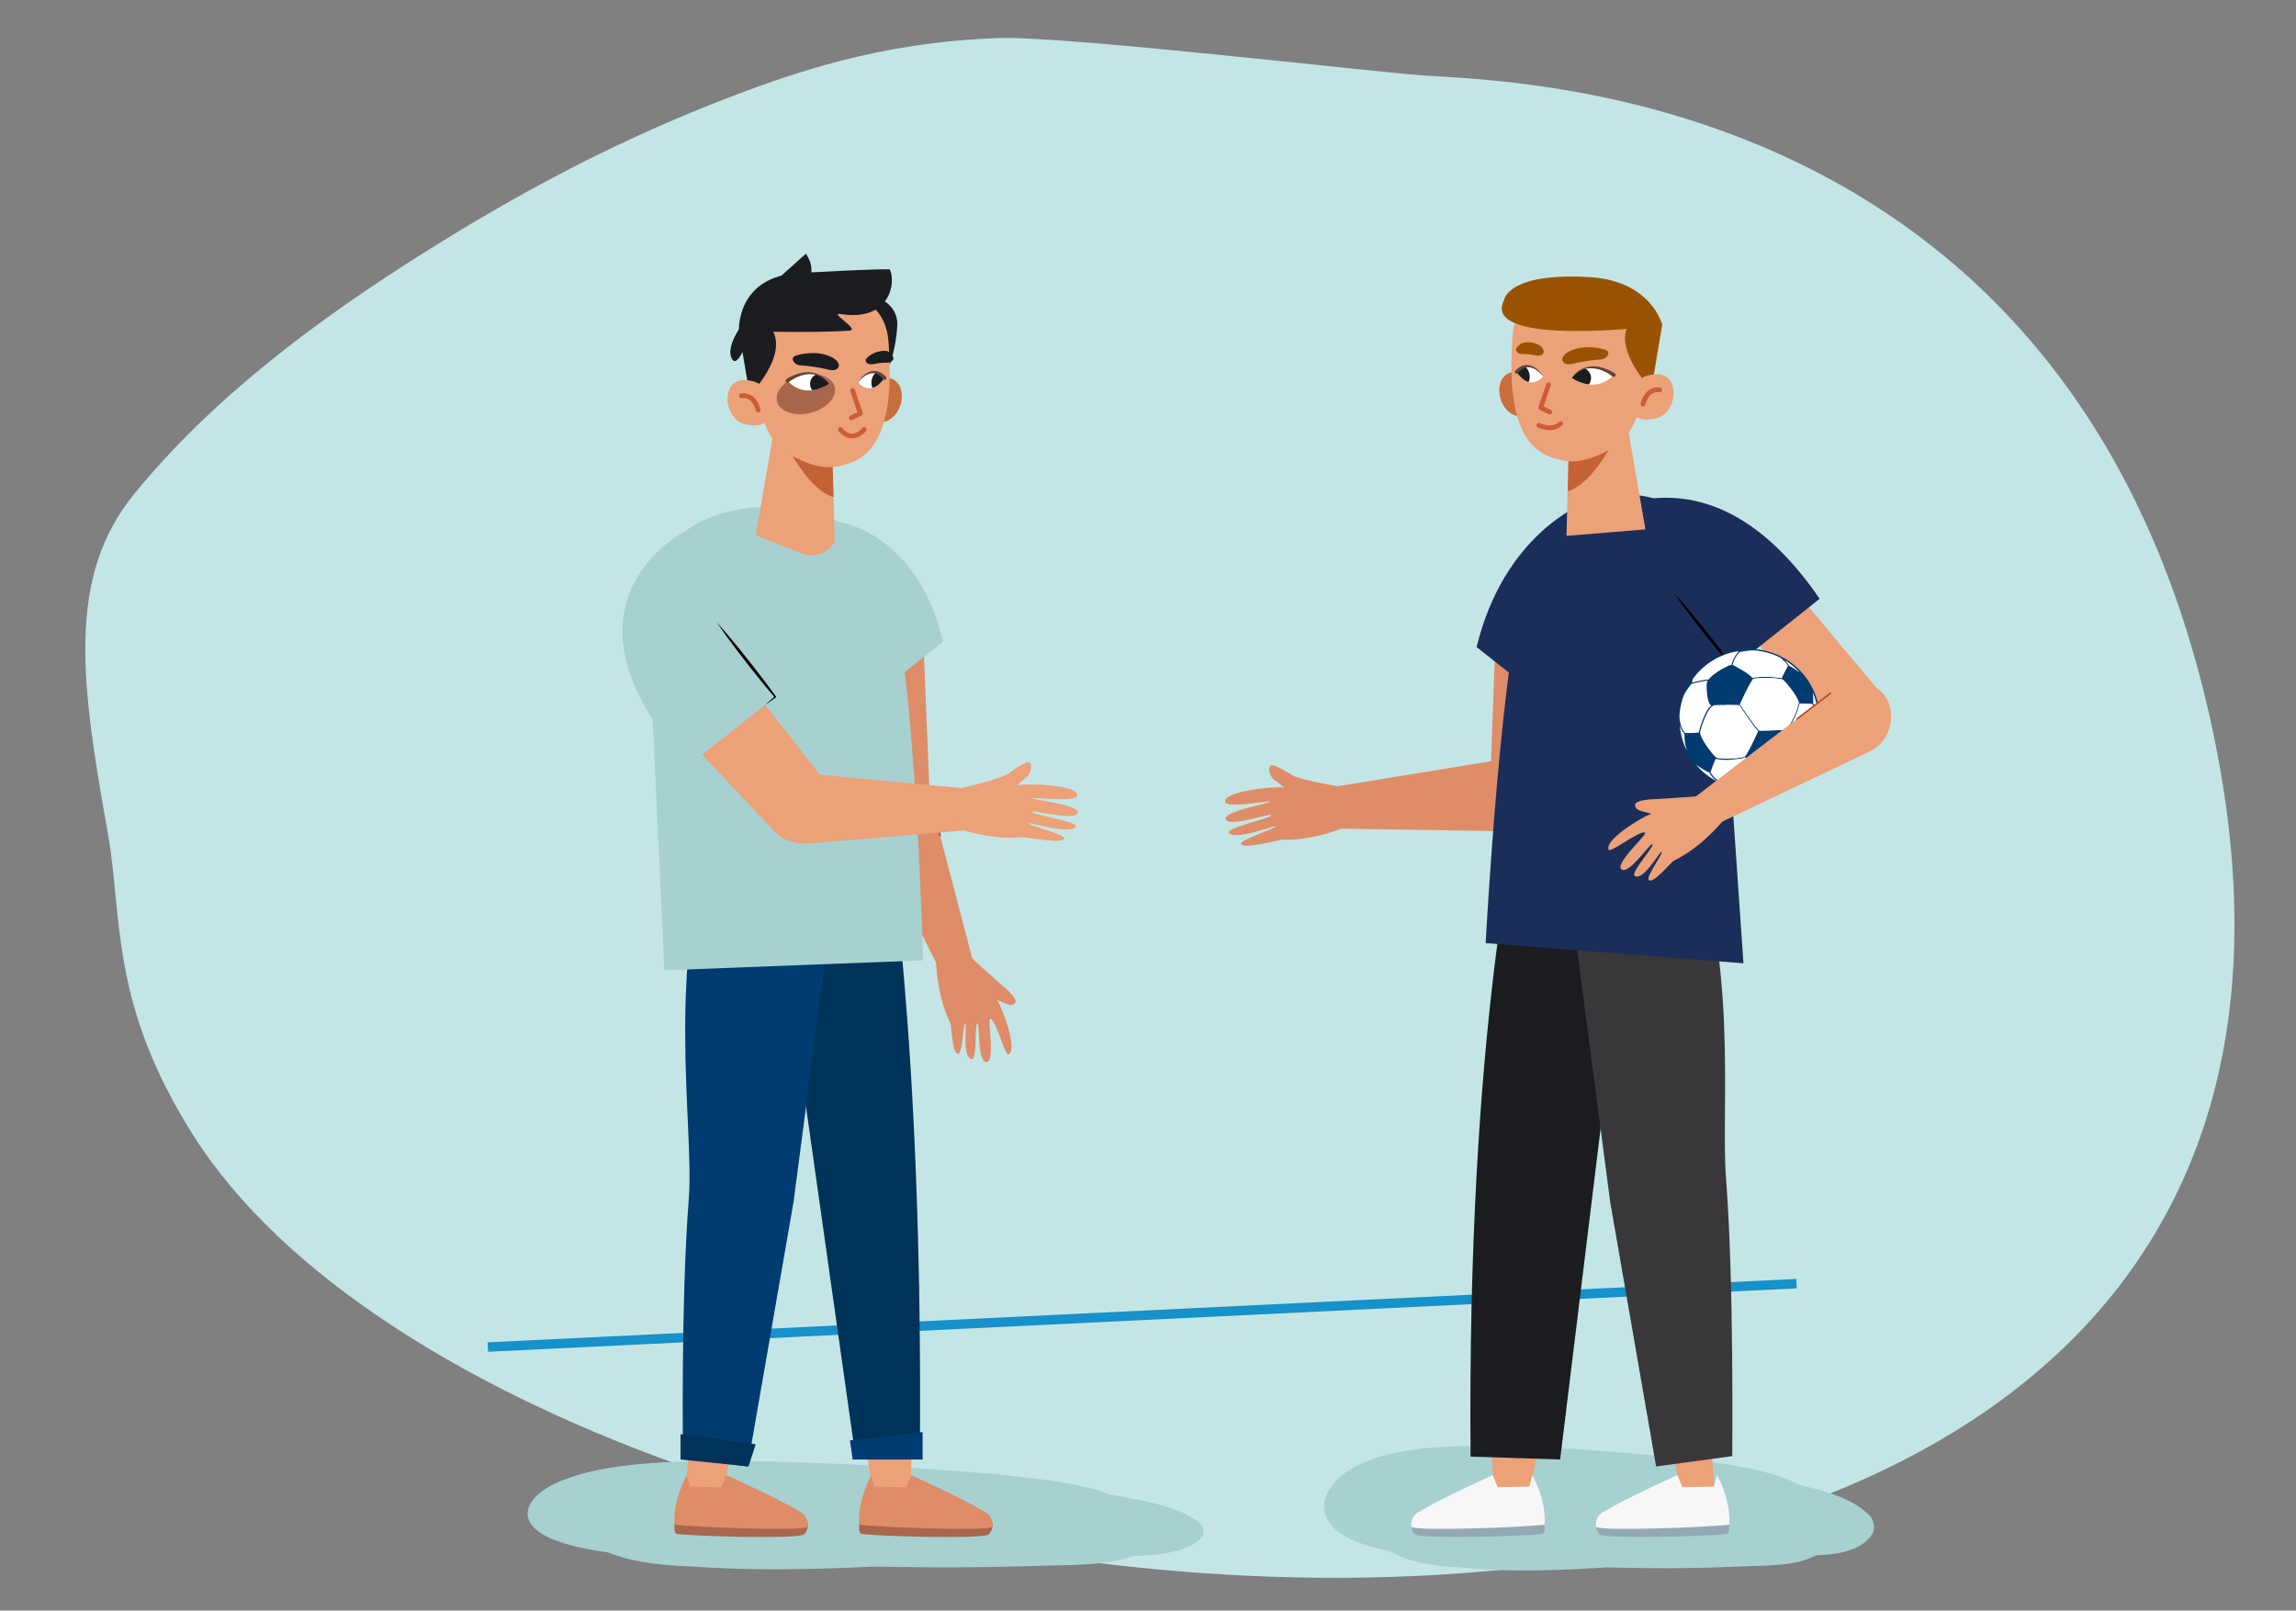 <svg id="Layer_1" data-name="Layer 1" xmlns="http://www.w3.org/2000/svg" viewBox="0 0 1456.08 1021.32"><rect x="0" y="0" width="1456.08" height="1021.32" fill="#808080" stroke="none"/><defs><style>.cls-1{fill:#fff}.cls-18{fill:none}.cls-4{fill:#a7d1d0}.cls-5{fill:#eca179}.cls-6{fill:#93aab5}.cls-7{fill:#f7f7f8}.cls-8{fill:#de8d68}.cls-9{fill:#1b1c20}.cls-11{fill:#1a2e59}.cls-12{fill:#c96e3d}.cls-13{fill:#c46234}.cls-14{fill:#995300}.cls-16{fill:#604538}.cls-18{stroke:#ca5e34;stroke-linecap:round;stroke-linejoin:round;stroke-width:3.02px}.cls-19{fill:#003b71}.cls-22{fill:#aa664b}.cls-23{fill:#003359}</style><clipPath id="clip-path"><path class="cls-1" d="M996.82 239.69s8.91-13.49 26.49-2c0 .04-9.54 12.58-26.49 2z"/></clipPath><clipPath id="clip-path-2"><path class="cls-1" d="M978.54 238.87s-7.56-12.34-16.66-3c0 .05 7.38 12.74 16.66 3z"/></clipPath><clipPath id="clip-path-3"><path class="cls-1" d="M525.93 243.41s-8.91-13.49-26.49-2c0 .04 9.56 12.59 26.49 2z"/></clipPath><clipPath id="clip-path-4"><path class="cls-1" d="M544.21 242.59s7.56-12.34 16.66-3c0 .05-7.38 12.75-16.66 3z"/></clipPath></defs><path d="M902.36 47.82C864 45 675.24 22.63 632.75 24.16c-74.43 2.67-130.22 21.59-182.54 42.37-65.76 26.13-124.38 57.94-179.35 92.47-71.06 44.52-136.08 93.5-185.64 154.08-43.52 53.2-33.64 121.15-16.84 215.24 9.5 53.2.9 107.53 54.22 191.67 225.29 355.51 1455.67 478.82 1276.75-274.12C1306.48 55 959.28 52 902.36 47.82z" fill="#c4e5e5"/><path stroke-miterlimit="10" stroke="#1691c9" stroke-width="6" fill="none" d="M309.39 854.21l829.91-40.2"/><path class="cls-4" d="M1188.51 968.16l-.65-3.5a13 13 0 0 0-4.69-5.82c-6.11-5.7-15.43-9.7-24.48-12.51-6.09-1.9-12.27-3.5-18.55-4.85-6.55-4.12-15.41-6.68-23.3-8.62-13.83-3.41-28.35-5.39-42.71-7.15-18.06-2.21-36.25-3.89-54.46-5.31-23.53-1.83-47.08-3.23-70.75-3.52-20.79-.25-42.31.1-62.49 4.07-11.41 2.24-22 5.87-31 11.44s-15.84 14.41-15.66 23.06c.33 16.52 22 24.42 41.59 28.08 12.33 7.41 28.64 9.64 44.53 10.37 31 3.22 62.35 2 93.39 0q19.1.54 38.23.53c16.1 0 32.15-.47 48.22-1.14 10.2-.43 20.38-.37 30.42-2a55.12 55.12 0 0 0 15.7-5c3.86-.23 7.72-.5 11.56-1 7.22-1 15-3.58 19.78-7.73 3-2.71 5.54-5.8 5.32-9.4z"/><path class="cls-5" d="M1028.69 765.72l37.71 182.37 21.19-1.33-15.65-186.43-43.25 5.39z"/><path class="cls-6" d="M1061.11 947.32s-31.58 6.18-46.12 15c-5.31 3.22-2.17 9.48-.45 10.74 4 2.9 66.21 1.33 80.33-.32 5-.59-1.12-20.34-7.28-26z"/><path class="cls-7" d="M1063.77 935.4s-32.77 14.79-47.35 23.6c-5.3 3.22-4.32 9.24-4.32 9.24 4 2.9 70.4.25 84.53-1.4 0 0 1.84-13.35-7.71-31.45l-2 7.32-20 .4z"/><path class="cls-5" d="M941.06 814.01l6.23 132.45 23.2.3 22.41-132.75h-51.84z"/><path class="cls-6" d="M944 947.32s-31.58 6.18-46.12 15c-5.3 3.22-2.17 9.48-.44 10.74 4 2.9 66.2 1.33 80.32-.32 5-.59-1.12-20.34-7.28-26z"/><path class="cls-7" d="M946.68 935.4s-32.81 14.79-47.36 23.6c-5.3 3.22-4.31 9.24-4.31 9.24 4 2.9 70.4.25 84.52-1.4 0 0 1.84-13.35-7.7-31.45l-2 7.32-20 .4z"/><path class="cls-8" d="M946.33 482.63l-98.8 16.1-7.7 26.56 107.8 1.71a26.63 26.63 0 0 0 21.9-11c4.6-6.22 6.78-14 4.1-21.28-4.35-11.72-16.48-17.12-27.3-12.09z"/><path class="cls-9" d="M963 519.91s-32.77 132.53-30.38 403.76l56.8 1.85L1039 519.91z"/><path d="M1069 519.91c34.46 88.66 22 181.48 25.63 227.67 5.11 64.81 3.91 175.8 3.91 175.8l-48.27 6.55-29.12-167.73-31.77-242.29z" fill="#39373a"/><path class="cls-8" d="M995.06 416l-3.91 71.76c-.92 13.4-12.72 24.51-25.82 24.31-12-.19-20.73-9.84-20-22.1l2.89-80.15z"/><path class="cls-11" d="M1004.13 319.35c.88-.29-50.15 18.4-67.69 91l64.24 50.65 8-76.23z"/><path class="cls-11" d="M1069.24 329.1c6.12 7.54 20.3 30.17 19.83 40.35l16.59 241.41-163.48-12.79s10.15-192.63 28-238.61c20.82-53.8 79.19-54.82 99.06-30.36z"/><path class="cls-8" d="M777 508.47c-1.66-6.38 29.53-10 37.47-9.13l-6.88-5.19c-1.58-1.49-3.77-6-2.15-8.44s14.14 6 14.14 6c7.05 3.41 30.11 7.09 30.11 7.09l3.75 25.56c-14.68 6-28.76 8.54-40.14 8.15-1.8-.06-24.69 6.24-26.21 2.69-1.17-2.71 24.1-10.59 21.87-11.28-1.24-.38-26.1 9.3-29.65 4.17-2.19-3.17 27.91-9.38 26.87-11.24-.68-1.22-25.3 7.45-28.52 3.1-4-5.41 29.69-10.8 27.83-11.67-1.42-.7-27.35 4.64-28.49.19z"/><path class="cls-5" d="M1134.13 369.45l61.15 73c7.49 11.26 3.66 25.27-8.37 30.66-11 4.92-25 .81-31.93-9.42l-58.15-81.05z"/><path class="cls-11" d="M994.2 339.21s81.34-74.11 159.79 40.5l-54.85 43.54-43.07-61.49z"/><path d="M1105.66 418.08c-2.05 1.89-4.16 3.69-6.24 5.53a.44.44 0 0 1-.61 0c-3.28-3.79-6.52-7.62-9.68-11.5-1.6-1.92-3.17-3.87-4.74-5.83s-3.13-3.9-4.67-5.88c-3.11-3.92-6.16-7.9-9.17-11.9s-6-8.06-8.81-12.19q5.07 5.56 9.91 11.32c3.22 3.83 6.42 7.69 9.54 11.6q2.37 2.91 4.68 5.87c1.56 2 3.11 3.93 4.63 5.92 3.07 4 6.06 8 9 12l-.65-.08c2.27-1.65 4.5-3.3 6.81-4.86z"/><path class="cls-12" d="M978.84 254.43c-1.57 8.17-5.43 11.36-16.16 9.47-8.19-1.44-13.12-11.24-11.55-19.41s8.18-10.25 16.7-7.79c5.92 1.71 12.59 9.57 11.01 17.73z"/><path class="cls-5" d="M1030.77 262.14l12.73 73.56-50.07 4.1 1.82-72.73 35.52-4.93z"/><path class="cls-13" d="M994.2 311.49c16-4.56 29.57-32.83 29.57-32.83l-28.56-6.21z"/><path class="cls-5" d="M1020.15 182.63a64.52 64.52 0 0 0-29.27-1.06c-13 2.68-29.72 8.05-31.56 31.19-3.06 38.55 2 67.4 21.8 76.09 15.17 6.67 26.14 4.07 43.41-5.77 6.43-3.66 12.56-14.31 14.23-21.69l7.23-20.63s19.75-46.19-25.84-58.13z"/><path class="cls-14" d="M979 222.67s.5 3.73-5.44 2.69a37.69 37.69 0 0 0-8.45-.85 4 4 0 0 1-3.56-1.95c-.44-.91.27-2.13.8-2.66 1.49-1.5 3.6-3.58 9.1-2.67 7 1.16 7.55 5.44 7.55 5.44zM990.73 227.74s-.25 4.81 7.52 2.74a106.47 106.47 0 0 1 17-2.52 5.44 5.44 0 0 0 4.51-2.94 2.2 2.2 0 0 0-1.23-3c-2.52-1.12-11.24-2.88-18.43-1-9.27 2.39-9.37 6.72-9.37 6.72z"/><path class="cls-1" d="M996.82 239.69s8.91-13.49 26.49-2c0 .04-9.54 12.58-26.49 2z"/><g clip-path="url(#clip-path)"><path class="cls-9" d="M996.22 238.54a6.45 6.45 0 1 0 7.48-5.21 6.44 6.44 0 0 0-7.48 5.21z"/></g><path class="cls-16" d="M1022.58 238.72a24.42 24.42 0 0 0-6.15-3.57 19.62 19.62 0 0 0-7-1.6 15.28 15.28 0 0 0-7 1.52 14.63 14.63 0 0 0-5.65 4.62 14.9 14.9 0 0 1 5.36-5.16 16.33 16.33 0 0 1 7.27-2.21 21.27 21.27 0 0 1 7.6 1.1 26.47 26.47 0 0 1 7 3.33 1.22 1.22 0 0 1 .33 1.7 1.23 1.23 0 0 1-1.7.33z"/><path class="cls-1" d="M978.54 238.87s-7.56-12.34-16.66-3c0 .05 7.38 12.74 16.66 3z"/><g clip-path="url(#clip-path-2)"><path class="cls-9" d="M969.91 237c.78 3.39-.47 6.56-2.78 7.1s-4.83-1.78-5.61-5.16.47-6.56 2.78-7.1 4.83 1.75 5.61 5.16z"/></g><path class="cls-16" d="M960.91 235.17a11.13 11.13 0 0 1 4.58-3.22 8.72 8.72 0 0 1 2.77-.53 6.11 6.11 0 0 1 .73 0c.27 0 .46.09.69.13a7.58 7.58 0 0 1 1.32.36 12 12 0 0 1 4.45 2.82 16.19 16.19 0 0 1 3.09 4.11 16.15 16.15 0 0 0-3.49-3.65 11.16 11.16 0 0 0-4.39-2.11 6.71 6.71 0 0 0-1.18-.17 3.81 3.81 0 0 0-1.12 0 6.9 6.9 0 0 0-2.16.69 9.06 9.06 0 0 0-3.36 3 1.23 1.23 0 0 1-2-1.39z"/><path class="cls-18" d="M982.84 261.28l-5.74-2.81 4.96-14.54M989.74 268.64c-5.36 5.21-13.8 1.07-13.8 1.07"/><path class="cls-14" d="M1046.84 195.41s-36.84 8.92.4 51.73l6.9-41.19z"/><path class="cls-5" d="M1033.38 256.09c1.6 8.16 5.47 11.34 16.2 9.41 8.18-1.47 13.07-11.29 11.47-19.45s-8.21-10.23-16.72-7.74c-5.92 1.74-12.56 9.62-10.95 17.78z"/><path class="cls-18" d="M1052.53 247.25s-7.65-1.88-10.58 9"/><path class="cls-14" d="M1054.14 206c-1.45 1-115.42 14.6-100.37-15.49 0 0 1.61-17.72 53.73-14.82 39.91 2.17 46.64 30.31 46.64 30.31z"/><g id="Mqvwdc.tif"><path class="cls-19" d="M1154 456.36V458.75a44.54 44.54 0 0 1-7.19 22.09 45 45 0 0 1-11.15 11.78 44.8 44.8 0 0 1-24.2 8.57 2 2 0 0 0-.24 0h-4.21c-.56 0-1.13-.07-1.69-.12a38 38 0 0 1-4-.52 43.79 43.79 0 0 1-7.37-2 44.35 44.35 0 0 1-10.53-5.49 45.09 45.09 0 0 1-8.16-7.39 44.87 44.87 0 0 1-10-20.26 45 45 0 0 1-.72-4.91c-.12-1.33-.21-2.67-.2-4s.1-2.78.18-4.17a22.9 22.9 0 0 1 .24-2.34c.25-1.39.52-2.79.84-4.17a43.37 43.37 0 0 1 3.17-8.91 45 45 0 0 1 44-25.27 43.24 43.24 0 0 1 4.82.64 44.82 44.82 0 0 1 35.69 35.44 45.6 45.6 0 0 1 .67 4.81c.11 1.17.13 2.34.13 3.52-.08.11-.08.21-.08.31zm-54.68 42.89l.17.05c.87.17 1.73.36 2.6.5a20.27 20.27 0 0 0 2.33.27 29.2 29.2 0 0 0 6.79-.54 23.07 23.07 0 0 0 3.56-.95 1.88 1.88 0 0 0 1-.72 23.85 23.85 0 0 0 2.49-4.54 14.73 14.73 0 0 0 1-3.23 2 2 0 0 0 .07-.78l-.41-.1a1.31 1.31 0 0 1-.33-.12 87.94 87.94 0 0 1-7.58-4.71 25.78 25.78 0 0 1-3.11-2.5 6.79 6.79 0 0 1-1-1.24 1.71 1.71 0 0 1-.28-.76.52.52 0 0 1 .11-.4c.29-.4.6-.79.85-1.21.61-1 1.21-2 1.77-3.11 2-3.77 3.78-7.63 5.52-11.52v-.16a22.67 22.67 0 0 1-1.94-2.22c-1.7-2.16-3.28-4.4-4.84-6.65s-3.28-4.78-4.91-7.17a.51.51 0 0 0-.46-.26c-1.79 0-3.57-.09-5.35-.1h-6.94a30.69 30.69 0 0 0-3.33.16c-.21 0-.41.07-.62.1v.26a3.15 3.15 0 0 0-1.39.89 9.43 9.43 0 0 0-.82 1 21 21 0 0 0-2.15 3.63 59.16 59.16 0 0 0-3.23 8.32 25.6 25.6 0 0 0-.79 3 1.19 1.19 0 0 0 0 .62c.12.38.22.76.36 1.14a23.67 23.67 0 0 0 1.91 3.92 57.87 57.87 0 0 0 6.09 8.43c.57.66 1.19 1.27 1.79 1.91a.71.71 0 0 0 .4.21 20.3 20.3 0 0 0 3.47.42 54.33 54.33 0 0 0 6.12-.06c1.6-.09 3.21-.24 4.8-.48a18.22 18.22 0 0 0 3.2-.68h.1l.21.65c-.3.09-.57.18-.85.25a30.78 30.78 0 0 1-3.58.62c-1.7.21-3.4.34-5.11.41a45.48 45.48 0 0 1-5.6-.05c-.83-.07-1.66-.19-2.49-.31-.3 0-.59-.12-.88-.18l-.08.16a81.13 81.13 0 0 0-3.16 8.09.42.42 0 0 0 0 .36c.25.41.47.83.74 1.21a16.28 16.28 0 0 0 4.54 4.29 26.28 26.28 0 0 0 7.17 3.22c.65.19 1.3.35 2 .53zm12.32-68.8a.72.72 0 0 0 0 .15.67.67 0 0 1-.18.57 6.83 6.83 0 0 0-.63.89c-.6 1-1.2 2-1.75 3-2 3.71-3.75 7.52-5.48 11.36 0 .08-.07.16-.1.25l.77 1.13c2.29 3.37 4.57 6.74 7 10 1.07 1.47 2.14 2.93 3.34 4.3.3.34.64.64 1 1 .06.06.09.14.16.23h.26c1.33 0 2.66 0 4-.06q4.21-.12 8.43-.28a16.55 16.55 0 0 0 3.84-.48.67.67 0 0 0 .18-.11c.24-.24.49-.47.72-.71a21.33 21.33 0 0 0 2.76-3.7 39.82 39.82 0 0 0 3.05-6.39 40.66 40.66 0 0 0 1.66-5.48 2.25 2.25 0 0 0-.09-1.36 22.44 22.44 0 0 0-2-3.95 60.22 60.22 0 0 0-7.75-9.76.78.78 0 0 0-.32-.18 27.06 27.06 0 0 0-3.47-.6c-1.91-.22-3.83-.33-5.75-.37a62.37 62.37 0 0 0-7.61.26c-.68.09-1.38.2-2.05.29zm34.52 47.73a6.14 6.14 0 0 0 1.26-1.23 20.1 20.1 0 0 0 2.79-4.86 39 39 0 0 0 2-6.78 39.61 39.61 0 0 0 .64-4.07 20 20 0 0 0 .16-2 19.46 19.46 0 0 0-.21-3.05 26.73 26.73 0 0 0-1.69-6.26 16.7 16.7 0 0 0-1.59-3.16.79.79 0 0 1-.08-.22c-.49-.05-1-.11-1.5-.15-1.32-.09-2.63-.19-4-.25h-2.43l-.25.05c0 .19-.08.35-.12.5a43.4 43.4 0 0 1-4 10.45 23.78 23.78 0 0 1-3.5 5l-.68.7a4.59 4.59 0 0 1 1 1.59c.09.21.17.43.25.64a27.68 27.68 0 0 1 1.19 5.76c.11.95.19 1.91.25 2.86a32.34 32.34 0 0 1 .06 3.41 5.37 5.37 0 0 1-.15 1.33l-.09.33.08.05c.72.09 1.43.21 2.14.28a19.62 19.62 0 0 0 4.84-.3 28.66 28.66 0 0 0 3.31-.71.18.18 0 0 1 .31.09zm-60.86-30.81a3 3 0 0 1-1.08-1.27c-.11-.21-.2-.42-.29-.64a14.65 14.65 0 0 1-.65-2.14 32.14 32.14 0 0 1-.67-4.56 37.49 37.49 0 0 1-.11-5 4.46 4.46 0 0 1 .53-1.93l.14-.28c-.39.05-.74.09-1.09.15l-3.84.69c-1.58.31-3.16.64-4.71 1.1-.79.23-.55.06-1.11.71a32.91 32.91 0 0 0-4.33 6.51 6.55 6.55 0 0 0-.35.77 42.39 42.39 0 0 0-1.9 7.09 43.34 43.34 0 0 0-.58 4.68 15.6 15.6 0 0 0 0 2.05 19.64 19.64 0 0 0 1 5 13.43 13.43 0 0 0 1.62 3.45c.21.29.46.56.7.83a.63.63 0 0 0 .51.21 62.14 62.14 0 0 0 7-.13c.47 0 .92-.11 1.38-.17a1.91 1.91 0 0 1 .06-.21c.1-.47.19-.94.32-1.41a61.24 61.24 0 0 1 3.11-8.73 28.44 28.44 0 0 1 2.49-4.61 8.89 8.89 0 0 1 1.6-1.86zm44.56-17.37c.25-.5.5-1 .75-1.45 1.05-2 2.11-4.09 3.18-6.13a.37.37 0 0 0 0-.48 34.88 34.88 0 0 0-4-4.28 4.21 4.21 0 0 0-.85-.6 39.07 39.07 0 0 0-3.91-1.74 44 44 0 0 0-6.93-2 41.51 41.51 0 0 0-4.84-.71 21.37 21.37 0 0 0-2.26-.11c-1 0-2.05.15-3.07.26a24.58 24.58 0 0 0-3.31.55c-1.31.33-1.27.18-2.29 1.39a17 17 0 0 0-3.29 6.47c-.06.23-.09.46-.14.7a1 1 0 0 0 .26.06 1.39 1.39 0 0 1 .65.21q2.61 1.33 5.14 2.83a43 43 0 0 1 4.47 3 10 10 0 0 1 1.8 1.7.32.32 0 0 0 .37.14c.52-.1 1-.19 1.56-.25a52.73 52.73 0 0 1 6-.33 59.44 59.44 0 0 1 6 .21c1.14.1 2.27.24 3.4.38.37.02.82.12 1.31.18zm-9.86 59.46a21.87 21.87 0 0 1-4 9.19l.3.12a10.22 10.22 0 0 0 2.63.46 1.26 1.26 0 0 0 .27 0 44.17 44.17 0 0 0 26.2-18 .83.83 0 0 0 .14-.3c.1-.4.19-.81.25-1.22a1.89 1.89 0 0 0 0-.82h-.25a35.5 35.5 0 0 1-4.45.81 18.17 18.17 0 0 1-5.36-.16l-.52-.08c-.31.43-.58.84-.89 1.23a16.65 16.65 0 0 1-2.67 2.57 53.09 53.09 0 0 1-10.26 6.16 1.07 1.07 0 0 1-.47.09c-.28.01-.58-.03-.92-.05zm-46.84-56.6l1.06-.28c2-.5 3.92-.89 5.9-1.24 1.07-.19 2.14-.35 3.22-.5a.63.63 0 0 0 .54-.29.47.47 0 0 1 .06-.09 19.26 19.26 0 0 1 3.14-2.91 54.36 54.36 0 0 1 9.33-5.59 1.84 1.84 0 0 1 1-.21h.66a17.71 17.71 0 0 1 4.42-8.41 1.65 1.65 0 0 0-1.13-.25c-.84.17-1.68.33-2.51.53a42.4 42.4 0 0 0-9.88 3.67 43.86 43.86 0 0 0-15.37 13.17 1.14 1.14 0 0 0-.19.36c-.09.46-.17.91-.23 1.37a3.79 3.79 0 0 0 .01.67zm2.57 52.09a44.69 44.69 0 0 0 6.15 5.92c2 1.57 6.53 4.47 7.22 4.57l-.24-.19c-.45-.36-.92-.71-1.35-1.1a13.5 13.5 0 0 1-3.37-4.25.37.37 0 0 0-.19-.18 14.79 14.79 0 0 1-2.73-1.29c-1.8-1-3.52-2.18-5.21-3.36zM1065.34 460a42.19 42.19 0 0 0 4.24 15.56.93.93 0 0 0 0-.29 30.9 30.9 0 0 1-1.27-7.93v-1.83c0-.11 0-.22-.1-.31a4.24 4.24 0 0 1-1-1.12 14.19 14.19 0 0 1-1.55-3.21c-.13-.25-.22-.54-.32-.87zm87.61-6.73a42 42 0 0 0-3.35-14.1.26.26 0 0 0 0 .15 18.74 18.74 0 0 1 .35 3.34v3.24a.45.45 0 0 0 .07.28c.22.33.44.65.63 1a26.13 26.13 0 0 1 2.23 5.71c0 .16.04.29.12.42zm-21-34.51v.08l.3.32a25 25 0 0 1 2.53 3 .38.38 0 0 0 .18.15 15.5 15.5 0 0 1 2.3 1.25c1.31.83 2.55 1.75 3.78 2.7l.2.14a42.08 42.08 0 0 0-9.24-7.6z"/><path class="cls-1" d="M1099.31 499.25v-.17c-.66-.18-1.31-.34-2-.53a26.28 26.28 0 0 1-7.17-3.22 16.28 16.28 0 0 1-4.54-4.29c-.27-.38-.49-.8-.74-1.21a.42.42 0 0 1 0-.36 81.13 81.13 0 0 1 3.16-8.09l.08-.16c.29.06.58.14.88.18.83.12 1.66.24 2.49.31a45.48 45.48 0 0 0 5.6.05c1.71-.07 3.41-.2 5.11-.41a30.78 30.78 0 0 0 3.58-.62c.28-.07.55-.16.85-.25l-.21-.65h-.1a18.22 18.22 0 0 1-3.2.68c-1.59.24-3.2.39-4.8.48a54.33 54.33 0 0 1-6.12.06 20.3 20.3 0 0 1-3.47-.42.71.71 0 0 1-.4-.21c-.6-.64-1.22-1.25-1.79-1.91a57.87 57.87 0 0 1-6.09-8.43 23.67 23.67 0 0 1-1.91-3.92c-.14-.38-.24-.76-.36-1.14a1.19 1.19 0 0 1 0-.62 25.6 25.6 0 0 1 .79-3 59.16 59.16 0 0 1 3.23-8.32 21 21 0 0 1 2.15-3.63 9.43 9.43 0 0 1 .82-1 3.15 3.15 0 0 1 1.39-.89v-.26c.21 0 .41-.08.62-.1a30.69 30.69 0 0 1 3.33-.16h6.94c1.78 0 3.56.07 5.35.1a.51.51 0 0 1 .46.26c1.63 2.39 3.26 4.79 4.91 7.17s3.14 4.49 4.84 6.65a22.67 22.67 0 0 0 1.94 2.22v.16c-1.74 3.89-3.53 7.75-5.52 11.52-.56 1.06-1.16 2.08-1.77 3.11-.25.42-.56.81-.85 1.21a.52.52 0 0 0-.11.4 1.71 1.71 0 0 0 .28.76 6.79 6.79 0 0 0 1 1.24 25.78 25.78 0 0 0 3.11 2.5 87.94 87.94 0 0 0 7.58 4.71 1.31 1.31 0 0 0 .33.12l.41.1a2 2 0 0 1-.07.78 14.73 14.73 0 0 1-1 3.23 23.85 23.85 0 0 1-2.49 4.54 1.88 1.88 0 0 1-1 .72 23.07 23.07 0 0 1-3.56.95 29.2 29.2 0 0 1-6.79.54 20.27 20.27 0 0 1-2.33-.27c-.87-.14-1.73-.33-2.6-.5zM1111.63 430.45c.67-.09 1.32-.2 2-.27a62.37 62.37 0 0 1 7.61-.26c1.92 0 3.84.15 5.75.37a27.06 27.06 0 0 1 3.47.6.78.78 0 0 1 .32.18 60.22 60.22 0 0 1 7.75 9.76 22.44 22.44 0 0 1 2 3.95 2.25 2.25 0 0 1 .09 1.36 40.66 40.66 0 0 1-1.66 5.48 39.82 39.82 0 0 1-3.05 6.39 21.33 21.33 0 0 1-2.76 3.7c-.23.24-.48.47-.72.71a.67.67 0 0 1-.18.11 16.55 16.55 0 0 1-3.84.48q-4.21.17-8.43.28c-1.33 0-2.66 0-4 .06h-.26c-.07-.09-.1-.17-.16-.23-.32-.32-.66-.62-1-1-1.2-1.37-2.27-2.83-3.34-4.3-2.39-3.29-4.67-6.66-7-10l-.77-1.13c0-.09.07-.17.1-.25 1.73-3.84 3.49-7.65 5.48-11.36.55-1 1.15-2 1.75-3a6.83 6.83 0 0 1 .63-.89.67.67 0 0 0 .18-.57.72.72 0 0 1 .04-.17z"/><path class="cls-1" d="M1146.15 478.18a.18.18 0 0 0-.25-.1 28.66 28.66 0 0 1-3.31.71 19.62 19.62 0 0 1-4.84.3c-.71-.07-1.42-.19-2.14-.28l-.08-.05.09-.33a5.37 5.37 0 0 0 .15-1.33 32.34 32.34 0 0 0-.06-3.41c-.06-.95-.14-1.91-.25-2.86a27.68 27.68 0 0 0-1.19-5.76c-.08-.21-.16-.43-.25-.64a4.59 4.59 0 0 0-1-1.59l.68-.7a23.78 23.78 0 0 0 3.5-5 43.4 43.4 0 0 0 4-10.45c0-.15.07-.31.12-.5l.25-.05c.81 0 1.62-.06 2.43 0 1.32.06 2.63.16 4 .25.51 0 1 .1 1.5.15a.79.79 0 0 0 .08.22 16.7 16.7 0 0 1 1.59 3.16 26.73 26.73 0 0 1 1.69 6.26 19.46 19.46 0 0 1 .21 3.05 20 20 0 0 1-.16 2 39.61 39.61 0 0 1-.64 4.07 39 39 0 0 1-2 6.78 20.1 20.1 0 0 1-2.79 4.86 6.14 6.14 0 0 1-1.33 1.24zM1085.29 447.37l-.36.3a8.89 8.89 0 0 0-1.6 1.86 28.44 28.44 0 0 0-2.49 4.61 61.24 61.24 0 0 0-3.11 8.73c-.13.47-.22.94-.32 1.41a1.91 1.91 0 0 0-.06.21c-.46.06-.91.13-1.38.17a62.14 62.14 0 0 1-7 .13.63.63 0 0 1-.51-.21c-.24-.27-.49-.54-.7-.83a13.43 13.43 0 0 1-1.62-3.45 19.64 19.64 0 0 1-1-5 15.6 15.6 0 0 1 0-2.05 43.34 43.34 0 0 1 .58-4.68 42.39 42.39 0 0 1 1.9-7.09 6.55 6.55 0 0 1 .35-.77 32.91 32.91 0 0 1 4.33-6.51c.56-.65.32-.48 1.11-.71 1.55-.46 3.13-.79 4.71-1.1l3.84-.69c.35-.06.7-.1 1.09-.15l-.14.28a4.46 4.46 0 0 0-.53 1.93 37.49 37.49 0 0 0 .11 5 32.14 32.14 0 0 0 .67 4.56 14.65 14.65 0 0 0 .65 2.14c.09.22.18.43.29.64a3 3 0 0 0 1.19 1.27zM1129.86 430c-.49-.08-.94-.18-1.4-.23-1.13-.14-2.26-.28-3.4-.38a59.44 59.44 0 0 0-6-.21 52.73 52.73 0 0 0-6 .33c-.52.06-1 .15-1.56.25a.32.32 0 0 1-.37-.14 10 10 0 0 0-1.8-1.7 43 43 0 0 0-4.47-3q-2.53-1.5-5.14-2.83a1.39 1.39 0 0 0-.65-.21 1 1 0 0 1-.26-.06c0-.24.08-.47.14-.7a17 17 0 0 1 3.29-6.47c1-1.21 1-1.06 2.29-1.39a24.58 24.58 0 0 1 3.31-.55c1-.11 2.05-.22 3.07-.26a21.37 21.37 0 0 1 2.26.11 41.51 41.51 0 0 1 4.84.71 44 44 0 0 1 6.93 2 39.07 39.07 0 0 1 3.91 1.74 4.21 4.21 0 0 1 .85.6 34.88 34.88 0 0 1 4 4.28.37.37 0 0 1 0 .48c-1.07 2-2.13 4.09-3.18 6.13-.16.55-.41 1.02-.66 1.5zM1120 489.46c.31 0 .61.06.92.06a1.07 1.07 0 0 0 .47-.09 53.09 53.09 0 0 0 10.26-6.16 16.65 16.65 0 0 0 2.67-2.57c.31-.39.58-.8.89-1.23l.52.08a18.17 18.17 0 0 0 5.36.16 35.5 35.5 0 0 0 4.45-.81h.25a1.89 1.89 0 0 1 0 .82c-.06.41-.15.82-.25 1.22a.83.83 0 0 1-.14.3 43.24 43.24 0 0 1-5 6 43.8 43.8 0 0 1-21.24 12 1.26 1.26 0 0 1-.27 0 10.22 10.22 0 0 1-2.63-.46l-.3-.12a21.87 21.87 0 0 0 4.04-9.2z"/><path class="cls-1" d="M1073.19 432.86a3.79 3.79 0 0 1 0-.67c.06-.46.14-.91.23-1.37a1.14 1.14 0 0 1 .19-.36 43.86 43.86 0 0 1 15.39-13.17 42.4 42.4 0 0 1 9.88-3.67c.83-.2 1.67-.36 2.51-.53a1.65 1.65 0 0 1 1.13.25 17.71 17.71 0 0 0-4.42 8.41h-.66a1.84 1.84 0 0 0-1 .21 54.36 54.36 0 0 0-9.33 5.59 19.26 19.26 0 0 0-3.14 2.91.47.47 0 0 0-.06.09.63.63 0 0 1-.54.29c-1.08.15-2.15.31-3.22.5-2 .35-4 .74-5.9 1.24zM1075.76 485l.24.16c1.69 1.18 3.41 2.34 5.21 3.36a14.79 14.79 0 0 0 2.73 1.29.37.37 0 0 1 .19.18 13.5 13.5 0 0 0 3.37 4.25c.43.39.9.74 1.35 1.1l.24.19c-.69-.1-5.25-3-7.22-4.57a44.69 44.69 0 0 1-6.15-5.92zM1065.34 460c.1.29.19.58.3.87a14.19 14.19 0 0 0 1.55 3.21 4.24 4.24 0 0 0 1 1.12c.13.09.11.2.1.31v1.83a30.9 30.9 0 0 0 1.27 7.93.93.93 0 0 1 0 .29 42.19 42.19 0 0 1-4.22-15.56zM1153 453.31c0-.13-.07-.26-.1-.39a26.13 26.13 0 0 0-2.23-5.71c-.19-.34-.41-.66-.63-1a.45.45 0 0 1-.07-.28v-3.24a18.74 18.74 0 0 0-.35-3.34.26.26 0 0 1 0-.15 42 42 0 0 1 3.38 14.11zM1132 418.8a42.08 42.08 0 0 1 9.31 7.65l-.2-.14c-1.23-.95-2.47-1.87-3.78-2.7a15.5 15.5 0 0 0-2.3-1.25.38.38 0 0 1-.18-.15 25 25 0 0 0-2.53-3l-.3-.32s-.02-.04-.02-.09z"/></g><path class="cls-5" d="M1020.24 538.89c-3.14-5.79 19.41-19.93 26.82-22.9l-5.19-1.42c-2.09-.57-5.19-1.41-4.89-4.35s11-3.39 11-3.39c7.83-.26 33.15-2.26 33.15-2.26l12 15.41c-10.21 12.14-21.49 20.94-31.75 25.89-1.62.78-12.72 14.68-15.72 12.25-2.29-1.86 10.18-18.27 7.88-17.84-1.26.24-11.17 18.13-16.7 15.24-3.42-1.79 12.74-19 11-20.2-1.18-.76-14.26 18.56-19.14 16.2-6.06-2.92 16.19-22.25 14.54-23.47-2.78-2.05-21.86 12.95-23 10.84z"/><path class="cls-5" d="M1161.14 439.37l-96.34 73.89 15.82 13.28 104.46-49.67a24.59 24.59 0 0 0 14-19.21c.93-7.4-1.13-15.09-7.25-20.11-9.92-8.16-23.57-7.35-30.69 1.82z"/><path stroke="#af4a25" stroke-width=".97" stroke-miterlimit="10" fill="none" d="M1139.3 456.12l21.84-16.75"/><path class="cls-4" d="M763.33 971l-.8-3a13.14 13.14 0 0 0-5.76-5.06c-7.52-4.95-19-8.43-30.09-10.88q-11.23-2.46-22.81-4.21c-8-3.58-18.94-5.81-28.64-7.5-17-3-34.84-4.68-52.5-6.21-22.19-1.92-44.55-3.38-66.93-4.61-28.93-1.6-57.87-2.82-87-3.06-25.55-.22-52 .08-76.8 3.53-14 1.95-27.06 5.1-38.14 9.94s-19.43 12.49-19.22 20.06c.41 14.36 27.07 21.22 51.13 24.41 15.16 6.44 35.2 8.37 54.73 9 38 2.79 76.63 1.69 114.79 0q23.49.48 47 .46c19.78 0 39.51-.41 59.26-1 12.54-.37 25.06-.32 37.4-1.77a88.91 88.91 0 0 0 19.29-4.33c4.75-.2 9.49-.44 14.21-.9 8.87-.86 18.45-3.11 24.32-6.72 3.71-2.34 6.84-5.03 6.56-8.15z"/><path class="cls-9" d="M553.92 187.51S570 192 569 206.7a93.35 93.35 0 0 1-4.77 24.63s-12.72-27.94-21.42-35.05 2.02-12.4 11.11-8.77z"/><path class="cls-8" d="M639.54 668.67c6-2.65-3.1-27.66-7.13-34.54l5 2.06c2 .83 5 2.06 6.53-.43s-6.64-9.45-6.64-9.45c-6-5-24.79-22.13-24.79-22.13L593.55 609c.61 15.85 4.12 29.72 9.18 39.92.8 1.61 1 19.4 4.9 19.32 3-.06 3.17-20.67 4.72-18.92.85 1-2.3 21.17 3.84 22.28 3.8.68 1.62-22.86 3.74-22.68 1.4.12-.12 23.41 5.17 24.54 6.58 1.41.87-27.5 2.92-27.45 3.47.06 9.32 23.63 11.52 22.66z"/><path class="cls-8" d="M589.34 503.62l30.74 117.47-20.65.78-52-103.32a24.56 24.56 0 0 1 .71-23.77c3.81-6.42 10.15-11.22 18.07-11.43 12.85-.35 23.13 8.65 23.13 20.27z"/><path stroke="#af4a25" stroke-width=".97" fill="#de8d68" stroke-miterlimit="10" d="M596.31 530.25l-6.97-26.63"/><path class="cls-5" d="M495.71 765.72L458 948.09l-23.53-1.47 17.99-186.29 43.25 5.39z"/><path class="cls-22" d="M463.29 947.32s31.58 6.18 46.12 15c5.31 3.22 2.17 9.48.45 10.74-4 2.9-66.21 1.33-80.33-.32-5-.59 1.12-20.34 7.28-26z"/><path class="cls-8" d="M460.63 935.4S493.44 950.19 508 959c5.3 3.22 4.32 9.24 4.32 9.24-4 2.9-70.4.25-84.53-1.4 0 0-1.84-13.35 7.71-31.45l2 7.32 20.05.4z"/><path class="cls-5" d="M583.34 814.01l-6.23 132.45-23.2.3-22.41-132.75h51.84z"/><path class="cls-22" d="M580.39 947.32s31.58 6.18 46.12 15c5.31 3.22 2.17 9.48.44 10.74-4 2.9-66.2 1.33-80.32-.32-5-.59 1.12-20.34 7.28-26z"/><path class="cls-8" d="M577.72 935.4s32.81 14.79 47.36 23.61c5.3 3.22 4.31 9.24 4.31 9.24-4 2.9-70.4.25-84.52-1.4 0 0-1.84-13.35 7.7-31.45l2 7.32 20.05.4z"/><path class="cls-23" d="M561.44 519.91s24.3 132.81 21.9 404l-40.56 1.57-57.34-405.57z"/><path class="cls-19" d="M455.36 519.91c-34.46 88.66-14.9 194.22-18.55 240.41-5.11 64.82-3.64 164.06-3.64 164.06l40.92 5.55 29.16-167.73L535 519.91z"/><path class="cls-8" d="M539.55 423.83l3.91 71.76c.92 13.4 12.72 24.52 25.82 24.31 12-.19 20.73-9.84 20-22.09l-3.93-98.1z"/><path class="cls-4" d="M529.46 330.62c.41-.17 51.39 4.66 68.71 76.32l-64.24 50.64-8-76.23 3.53-50.71s-.01-.02 0-.02z"/><path class="cls-4" d="M435 336.53c-7.76 5.84-24.93 38.34-24.46 48.52l10.8 230.27L585.38 609s-5.1-204.42-24.9-249.58c-19.22-43.78-93.09-47.3-125.48-22.89z"/><path class="cls-5" d="M422.77 454.62L490.91 527c9.1 10 23.63 9.69 31.78-.67 7.45-9.48 6.85-24-1.37-33.25L459.5 414z"/><path class="cls-4" d="M435 336.53s-91.75 46 1.67 148.75l55-43.34-49.91-56.09z"/><path d="M485.14 447.09c2.05-1.88 4.17-3.67 6.25-5.51l-.07.65c-3.25-3.82-6.47-7.66-9.61-11.56-1.58-1.94-3.14-3.9-4.69-5.86s-3.11-3.93-4.64-5.91q-4.62-5.92-9.09-12t-8.72-12.24q5 5.6 9.82 11.38t9.48 11.66c1.56 2 3.11 3.92 4.64 5.91s3.07 3.95 4.58 5.95c3.05 4 6 8 9 12.07a.44.44 0 0 1-.1.61c-2.3 1.66-4.54 3.3-6.85 4.85z"/><path class="cls-12" d="M543.91 258.15c1.57 8.17 5.43 11.36 16.16 9.47 8.19-1.44 13.12-11.24 11.55-19.41s-8.18-10.25-16.7-7.79c-5.92 1.71-12.59 9.58-11.01 17.73z"/><path class="cls-5" d="M492 265.86l-12.74 73.56 28.94 11.49a17.07 17.07 0 0 0 21.13-7.39l-1.81-72.73z"/><path class="cls-13" d="M528.55 315.21c-16-4.56-29.58-32.82-29.58-32.82l28.57-6.22z"/><path class="cls-5" d="M502.6 186.35a64.66 64.66 0 0 1 29.27-1.06c13 2.68 29.72 8.05 31.56 31.19 3.06 38.55-2 67.4-21.8 76.09-15.17 6.67-26.14 4.07-43.41-5.77-6.43-3.66-12.56-14.31-14.23-21.69l-7.23-20.63S457 198.29 502.6 186.35z"/><path class="cls-9" d="M475.91 199.13s36.84 8.92-.4 51.73l-6.9-41.19z"/><path class="cls-5" d="M489.37 259.81c-1.61 8.16-5.47 11.34-16.2 9.41-8.18-1.47-13.08-11.29-11.47-19.45s8.21-10.23 16.72-7.74c5.92 1.74 12.58 9.62 10.95 17.78z"/><path class="cls-18" d="M470.22 251s7.65-1.89 10.58 9"/><path class="cls-9" d="M468.61 209.67c.59.4 47.91 1.61 69.93 0 7.35-.53-13.18-11.79-5.53-10.55 31.24 5.09 35.49-19.84 31.24-28.32 0 0-5.41-.58-57.53 2.32-39.91 2.22-38.11 36.55-38.11 36.55z"/><ellipse class="cls-22" cx="511.07" cy="249.92" rx="18.85" ry="12.24" transform="rotate(-14.13 511.128 249.934)"/><path class="cls-9" d="M549 228.13s-.5 3.73 5.44 2.69a37.69 37.69 0 0 1 8.45-.85 4 4 0 0 0 3.56-1.95c.44-.91-.27-2.13-.8-2.67-1.49-1.49-1.62-3.57-7.11-2.66-7.06 1.16-9.54 5.44-9.54 5.44zM532 231.46s.25 4.81-7.52 2.74a106.47 106.47 0 0 0-17-2.52 5.44 5.44 0 0 1-4.51-2.94 2.19 2.19 0 0 1 1.23-3c2.52-1.12 11.24-2.88 18.43-1 9.29 2.39 9.37 6.72 9.37 6.72z"/><path class="cls-1" d="M525.93 243.41s-8.91-13.49-26.49-2c0 .04 9.56 12.59 26.49 2z"/><g clip-path="url(#clip-path-3)"><path class="cls-9" d="M526.53 242.26a6.45 6.45 0 1 1-7.48-5.21 6.44 6.44 0 0 1 7.48 5.21z"/></g><path class="cls-16" d="M498.72 240.47a26.47 26.47 0 0 1 7-3.33 21 21 0 0 1 7.6-1.09 16.2 16.2 0 0 1 7.27 2.2 14.9 14.9 0 0 1 5.36 5.16 14.63 14.63 0 0 0-5.65-4.62 15.28 15.28 0 0 0-7-1.52 19.62 19.62 0 0 0-7 1.6 24.42 24.42 0 0 0-6.15 3.57 1.22 1.22 0 0 1-1.53-1.91.24.24 0 0 1 .1-.06z"/><path class="cls-1" d="M544.21 242.59s7.56-12.34 16.66-3c0 .05-7.38 12.75-16.66 3z"/><g clip-path="url(#clip-path-4)"><path class="cls-9" d="M552.84 240.69c-.78 3.39.47 6.56 2.78 7.1s4.83-1.78 5.61-5.16-.47-6.56-2.78-7.09-4.83 1.77-5.61 5.15z"/></g><path class="cls-16" d="M559.91 240.39a9.06 9.06 0 0 0-3.36-3 7 7 0 0 0-2.16-.69 3.81 3.81 0 0 0-1.12 0 6.71 6.71 0 0 0-1.18.17 11.16 11.16 0 0 0-4.39 2.11 16.15 16.15 0 0 0-3.49 3.65 16.19 16.19 0 0 1 3.09-4.11 12 12 0 0 1 4.45-2.82 7.58 7.58 0 0 1 1.32-.36c.23 0 .42-.09.69-.13a6.11 6.11 0 0 1 .73 0 8.72 8.72 0 0 1 2.77.53 11.13 11.13 0 0 1 4.58 3.22 1.22 1.22 0 0 1-.11 1.73 1.24 1.24 0 0 1-1.73-.11z"/><path class="cls-18" d="M539.91 265l5.74-2.81-4.96-14.54M533 272.36c7.56 9.26 15.13 0 15.13 0"/><path class="cls-9" d="M480.8 188l30.27-27.12s7.93 10.25 0 19.18S480.8 188 480.8 188zM475.91 199.13s-16.09 17.7-12.12 27.6 12.12-16.24 12.12-16.24z"/><path class="cls-5" d="M511.54 490.53l99.67 9.33 9.5 26-107.44 9a26.61 26.61 0 0 1-22.59-9.41c-5-5.9-7.73-13.55-5.55-21 3.54-11.99 15.28-18.2 26.41-13.92z"/><path class="cls-5" d="M683.15 504.47c1.22-6.48-30.14-7.92-38-6.56l6.51-5.65c1.48-1.58 3.36-6.21 1.57-8.56s-13.7 6.91-13.7 6.91c-6.8 3.89-29.55 9.12-29.55 9.12l-2 25.76c15.06 5 29.28 6.56 40.61 5.39 1.79-.18 25 4.55 26.34.91 1-2.79-24.77-8.93-22.59-9.77 1.2-.46 26.67 7.5 29.86 2.14 2-3.32-28.49-7.46-27.58-9.38.6-1.26 25.75 5.7 28.67 1.14 3.63-5.67-30.35-8.75-28.56-9.74 1.33-.75 27.57 2.82 28.42-1.71z"/><path class="cls-19" d="M539.03 913.39l46.07-5.27v17.4h-44.35l-1.72-12.13z"/><path class="cls-23" d="M431.59 909.44l47.63 6.4-4.51 14.09-43.12-4.41v-16.08z"/></svg>